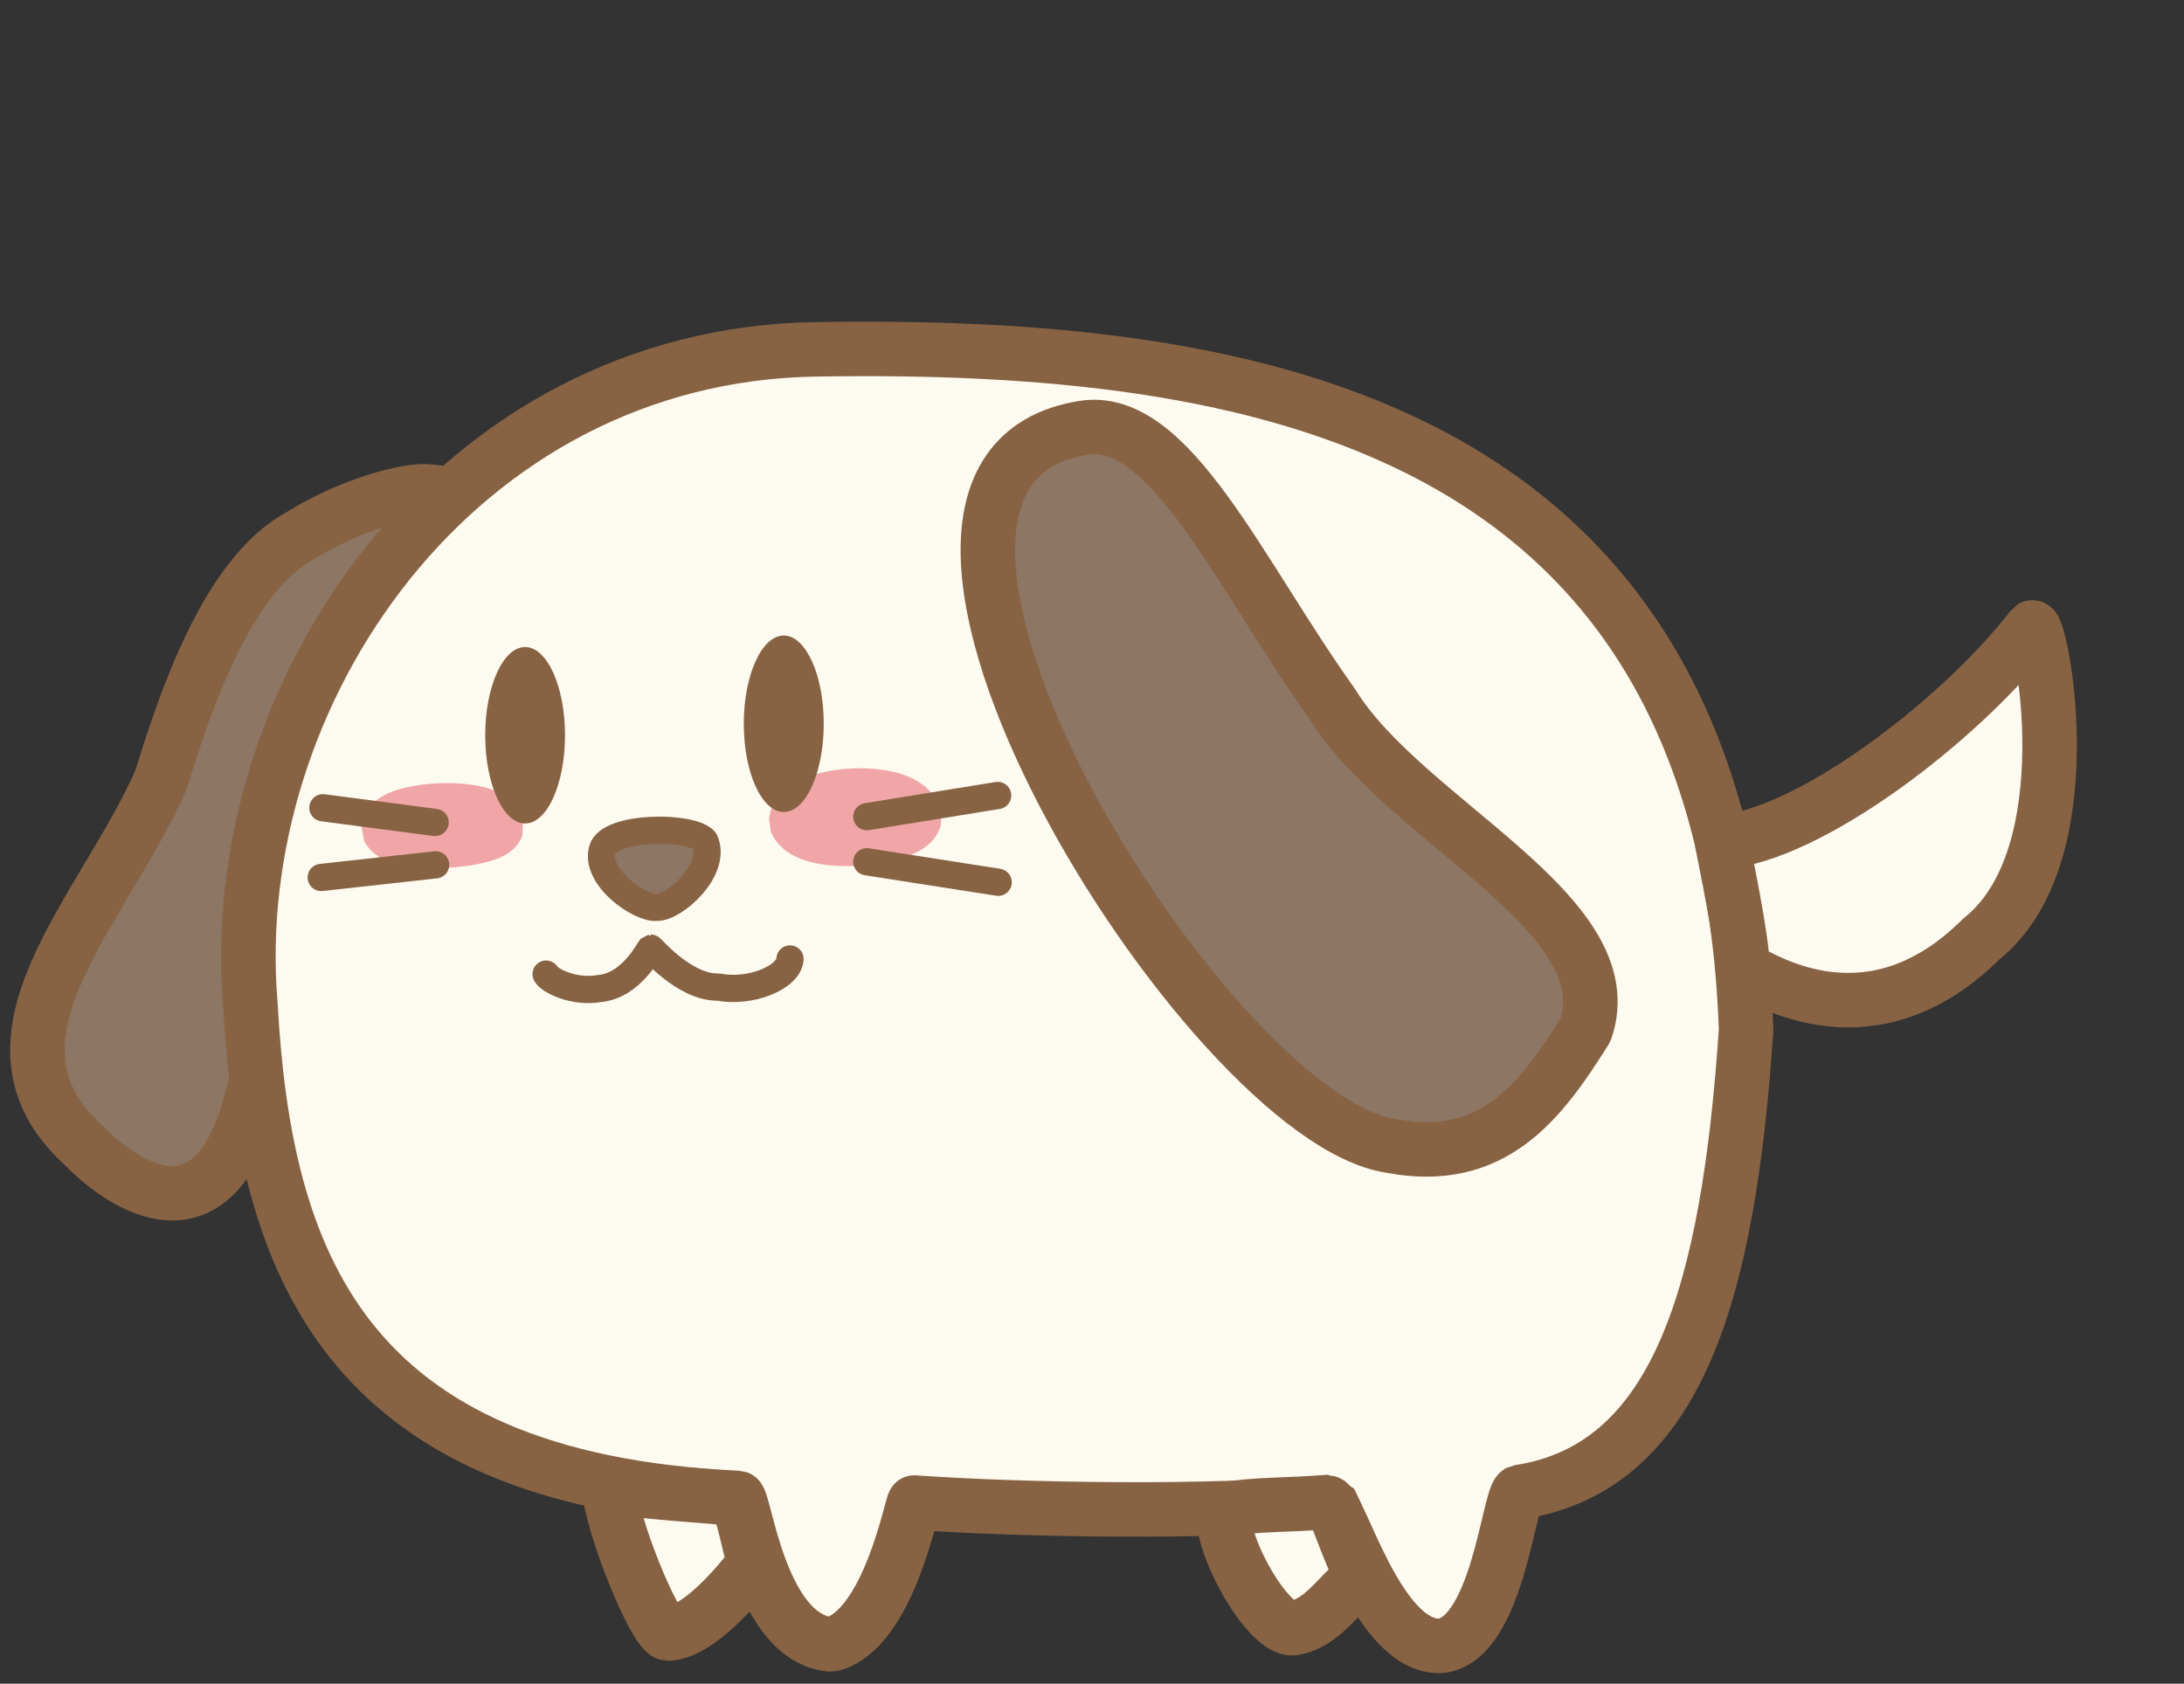 <?xml version="1.0" standalone="no"?>
<!DOCTYPE svg PUBLIC "-//W3C//DTD SVG 20010904//EN" "http://www.w3.org/TR/2001/REC-SVG-20010904/DTD/svg10.dtd">
<!-- Created using Krita: https://krita.org -->
<svg xmlns="http://www.w3.org/2000/svg" 
    xmlns:xlink="http://www.w3.org/1999/xlink"
    xmlns:krita="http://krita.org/namespaces/svg/krita"
    xmlns:sodipodi="http://sodipodi.sourceforge.net/DTD/sodipodi-0.dtd"
    width="1603pt"
    height="1236pt"
    viewBox="0 0 1603 1236">
<rect x="0" y="0" width="1603" height="1236" fill="#333333" stroke="none"/>
<defs/>
<path id="shape0" transform="translate(25.19, 368.237)" fill="#8d7663" fill-rule="evenodd" stroke-opacity="0" stroke="#000000" stroke-width="0" stroke-linecap="square" stroke-linejoin="bevel" d="M309.93 0.99C290.718 -5.23 162.414 18.21 148.759 61.802C120.216 114.724 100.403 192.248 72.656 249.763C10.292 324.307 -7.579 378.779 2.74 423.144C30.02 466.97 52.73 505.588 111.275 509.774C164.609 492.919 166.299 382.66 162.696 249.763C176.681 193.388 259.091 36.176 309.93 0.99Z" sodipodi:nodetypes="ccccccc"/><path id="shape03" transform="translate(182.315, 256.143)" fill="#fdfaf0" stroke="#876344" stroke-width="40" stroke-linecap="round" stroke-linejoin="miter" stroke-miterlimit="0" d="M359.307 843.506C68.322 830.063 11.72 668.78 1.429 480.576C-17.419 254.088 151.698 3.801 417.46 0.28C735.847 -4.666 1083.82 51.935 1099.27 499.924C1086.45 690.592 1049.86 821.279 932.644 839.188C925.106 843.063 916.595 947.7 874.992 952.113C828.962 953.613 801.568 849.064 792.146 846.879C705.694 854.659 568.001 852.489 488.742 846.885C487.093 846.302 470.161 940.596 427.811 951.072C375.559 946.869 364.53 845.451 359.307 843.506Z" sodipodi:nodetypes="cccccccccc"/><path id="shape1" transform="translate(27.459, 360.627)" fill="none" stroke="#876344" stroke-width="40" stroke-linecap="square" stroke-linejoin="bevel" d="M287.09 0.165C271.076 -1.597 227.35 10.819 192.816 32.765C138.838 61.682 107.709 156.603 90.618 212.161C47.498 309.341 -51.813 401.91 33.581 479.864C56.008 503.014 126.628 560.307 156.512 449.023" sodipodi:nodetypes="ccccc"/><path id="shape4" transform="matrix(0.922 0.387 -0.387 0.922 761.305 291.658)" fill="#8d7663" fill-rule="evenodd" stroke="#876344" stroke-width="40" stroke-linecap="square" stroke-linejoin="bevel" d="M39.667 7.754C94.082 -26.872 186.879 62.112 286.821 123.795C368.937 182.712 545.254 182.309 550.863 272.615C540.879 333.017 527.035 390.213 452.476 406.191C320.487 440.61 -135.913 117.184 39.667 7.754Z" sodipodi:nodetypes="ccccc"/><path id="shape2" transform="translate(1263.909, 460.542)" fill="#fdfaf0" fill-rule="evenodd" stroke="#876344" stroke-width="40" stroke-linecap="square" stroke-linejoin="bevel" d="M0 157.458C63.004 153.146 173.706 69.73 227.647 0.06C234.055 -3.668 267.757 167.013 190.366 228.76C109.636 308.99 32.197 258.995 15.262 250.546C14.521 232.312 8.529 200.334 0 157.458Z" sodipodi:nodetypes="ccccc"/><path id="shape011" transform="translate(584.383, 583.981)" fill="#f0a6a6" fill-rule="evenodd" stroke="#f0a6a6" stroke-width="40" stroke-linecap="square" stroke-linejoin="bevel" d="M0 19.14C1.995 -3.489 81.819 -8.204 86.89 16.734C82.374 32.591 8.107 39.691 0 19.14Z" sodipodi:nodetypes="ccc"/><path id="shape02" transform="translate(285.084, 594.901)" fill="#f0a6a6" fill-rule="evenodd" stroke="#f0a6a6" stroke-width="40" stroke-linecap="square" stroke-linejoin="bevel" d="M0 13.474C1.826 -2.457 74.902 -5.776 79.544 11.781C75.41 22.944 7.422 27.942 0 13.474Z" sodipodi:nodetypes="ccc"/><ellipse id="shape21" transform="translate(356.143, 474.988)" rx="29.28" ry="64.771" cx="29.28" cy="64.771" fill="#876344" fill-rule="evenodd" stroke-opacity="0" stroke="#000000" stroke-width="0" stroke-linecap="round" stroke-linejoin="miter" stroke-miterlimit="0"/><ellipse id="shape0111" transform="translate(545.925, 466.553)" rx="29.341" ry="64.771" cx="29.341" cy="64.771" fill="#876344" fill-rule="evenodd" stroke-opacity="0" stroke="#000000" stroke-width="0" stroke-linecap="round" stroke-linejoin="miter" stroke-miterlimit="0"/><path id="shape3" transform="translate(400.837, 696.015)" fill="none" stroke="#876344" stroke-width="20" stroke-linecap="round" stroke-linejoin="miter" stroke-miterlimit="0" d="M0 19.093C1.527 23.078 19.638 33.224 39.589 29.611C62.575 27.326 75.251 1.559 76.736 0C77.343 -0.101 101.682 29.163 126.394 28.606C150.233 33.168 178.242 21.453 178.997 7.973" sodipodi:nodetypes="ccccc"/><path id="shape6" transform="translate(636.22, 583.96)" fill="none" stroke="#876344" stroke-width="20" stroke-linecap="round" stroke-linejoin="miter" stroke-miterlimit="0" d="M0 15.583L96.029 0" sodipodi:nodetypes="cc"/><path id="shape021" transform="translate(636.22, 632.624)" fill="none" stroke="#876344" stroke-width="20" stroke-linecap="round" stroke-linejoin="miter" stroke-miterlimit="0" d="M0 0L96.405 15.049" sodipodi:nodetypes="cc"/><path id="shape031" transform="translate(237.001, 592.988)" fill="none" stroke="#876344" stroke-width="20" stroke-linecap="round" stroke-linejoin="miter" stroke-miterlimit="0" d="M0 0L82.367 10.78" sodipodi:nodetypes="cc"/><path id="shape04" transform="translate(235.768, 634.866)" fill="none" stroke="#876344" stroke-width="20" stroke-linecap="round" stroke-linejoin="miter" stroke-miterlimit="0" d="M0 9.286L83.968 0" sodipodi:nodetypes="cc"/><path id="shape5" transform="translate(441.51, 609.494)" fill="#8d7663" fill-rule="evenodd" stroke="#876344" stroke-width="20" stroke-linecap="square" stroke-linejoin="bevel" d="M40.694 56.568C28.219 57.955 -5.041 34.702 0.649 14.175C5.479 -3.253 65.812 -3.612 75.732 7.662C85.087 28.968 53.676 56.771 40.694 56.568Z" sodipodi:nodetypes="cccc"/><path id="shape7" transform="translate(446.941, 1091.069)" fill="#fdfaf0" fill-rule="evenodd" stroke="#876344" stroke-width="40" stroke-linecap="square" stroke-linejoin="bevel" d="M93.599 9.496C78.565 7.156 31.615 5.19 0 0C1.822 28.597 32.96 104.884 43.037 108.176C67.087 107.183 96.783 69.307 106.648 57.147C103.581 44.638 97.216 15.332 93.599 9.496Z" sodipodi:nodetypes="ccccc"/><path id="shape8" transform="translate(897.467, 1102.546)" fill="#fdfaf0" fill-rule="evenodd" stroke="#876344" stroke-width="40" stroke-linecap="square" stroke-linejoin="bevel" d="M78.795 0C44.723 2.696 27.288 1.341 0.001 5.641C-0.256 37.203 34.372 93.875 51.3 92.738C76.98 89.048 89.926 58.009 104.426 56.389C95.624 46.846 85.489 11.518 78.795 0Z" sodipodi:nodetypes="ccccc"/>
</svg>
